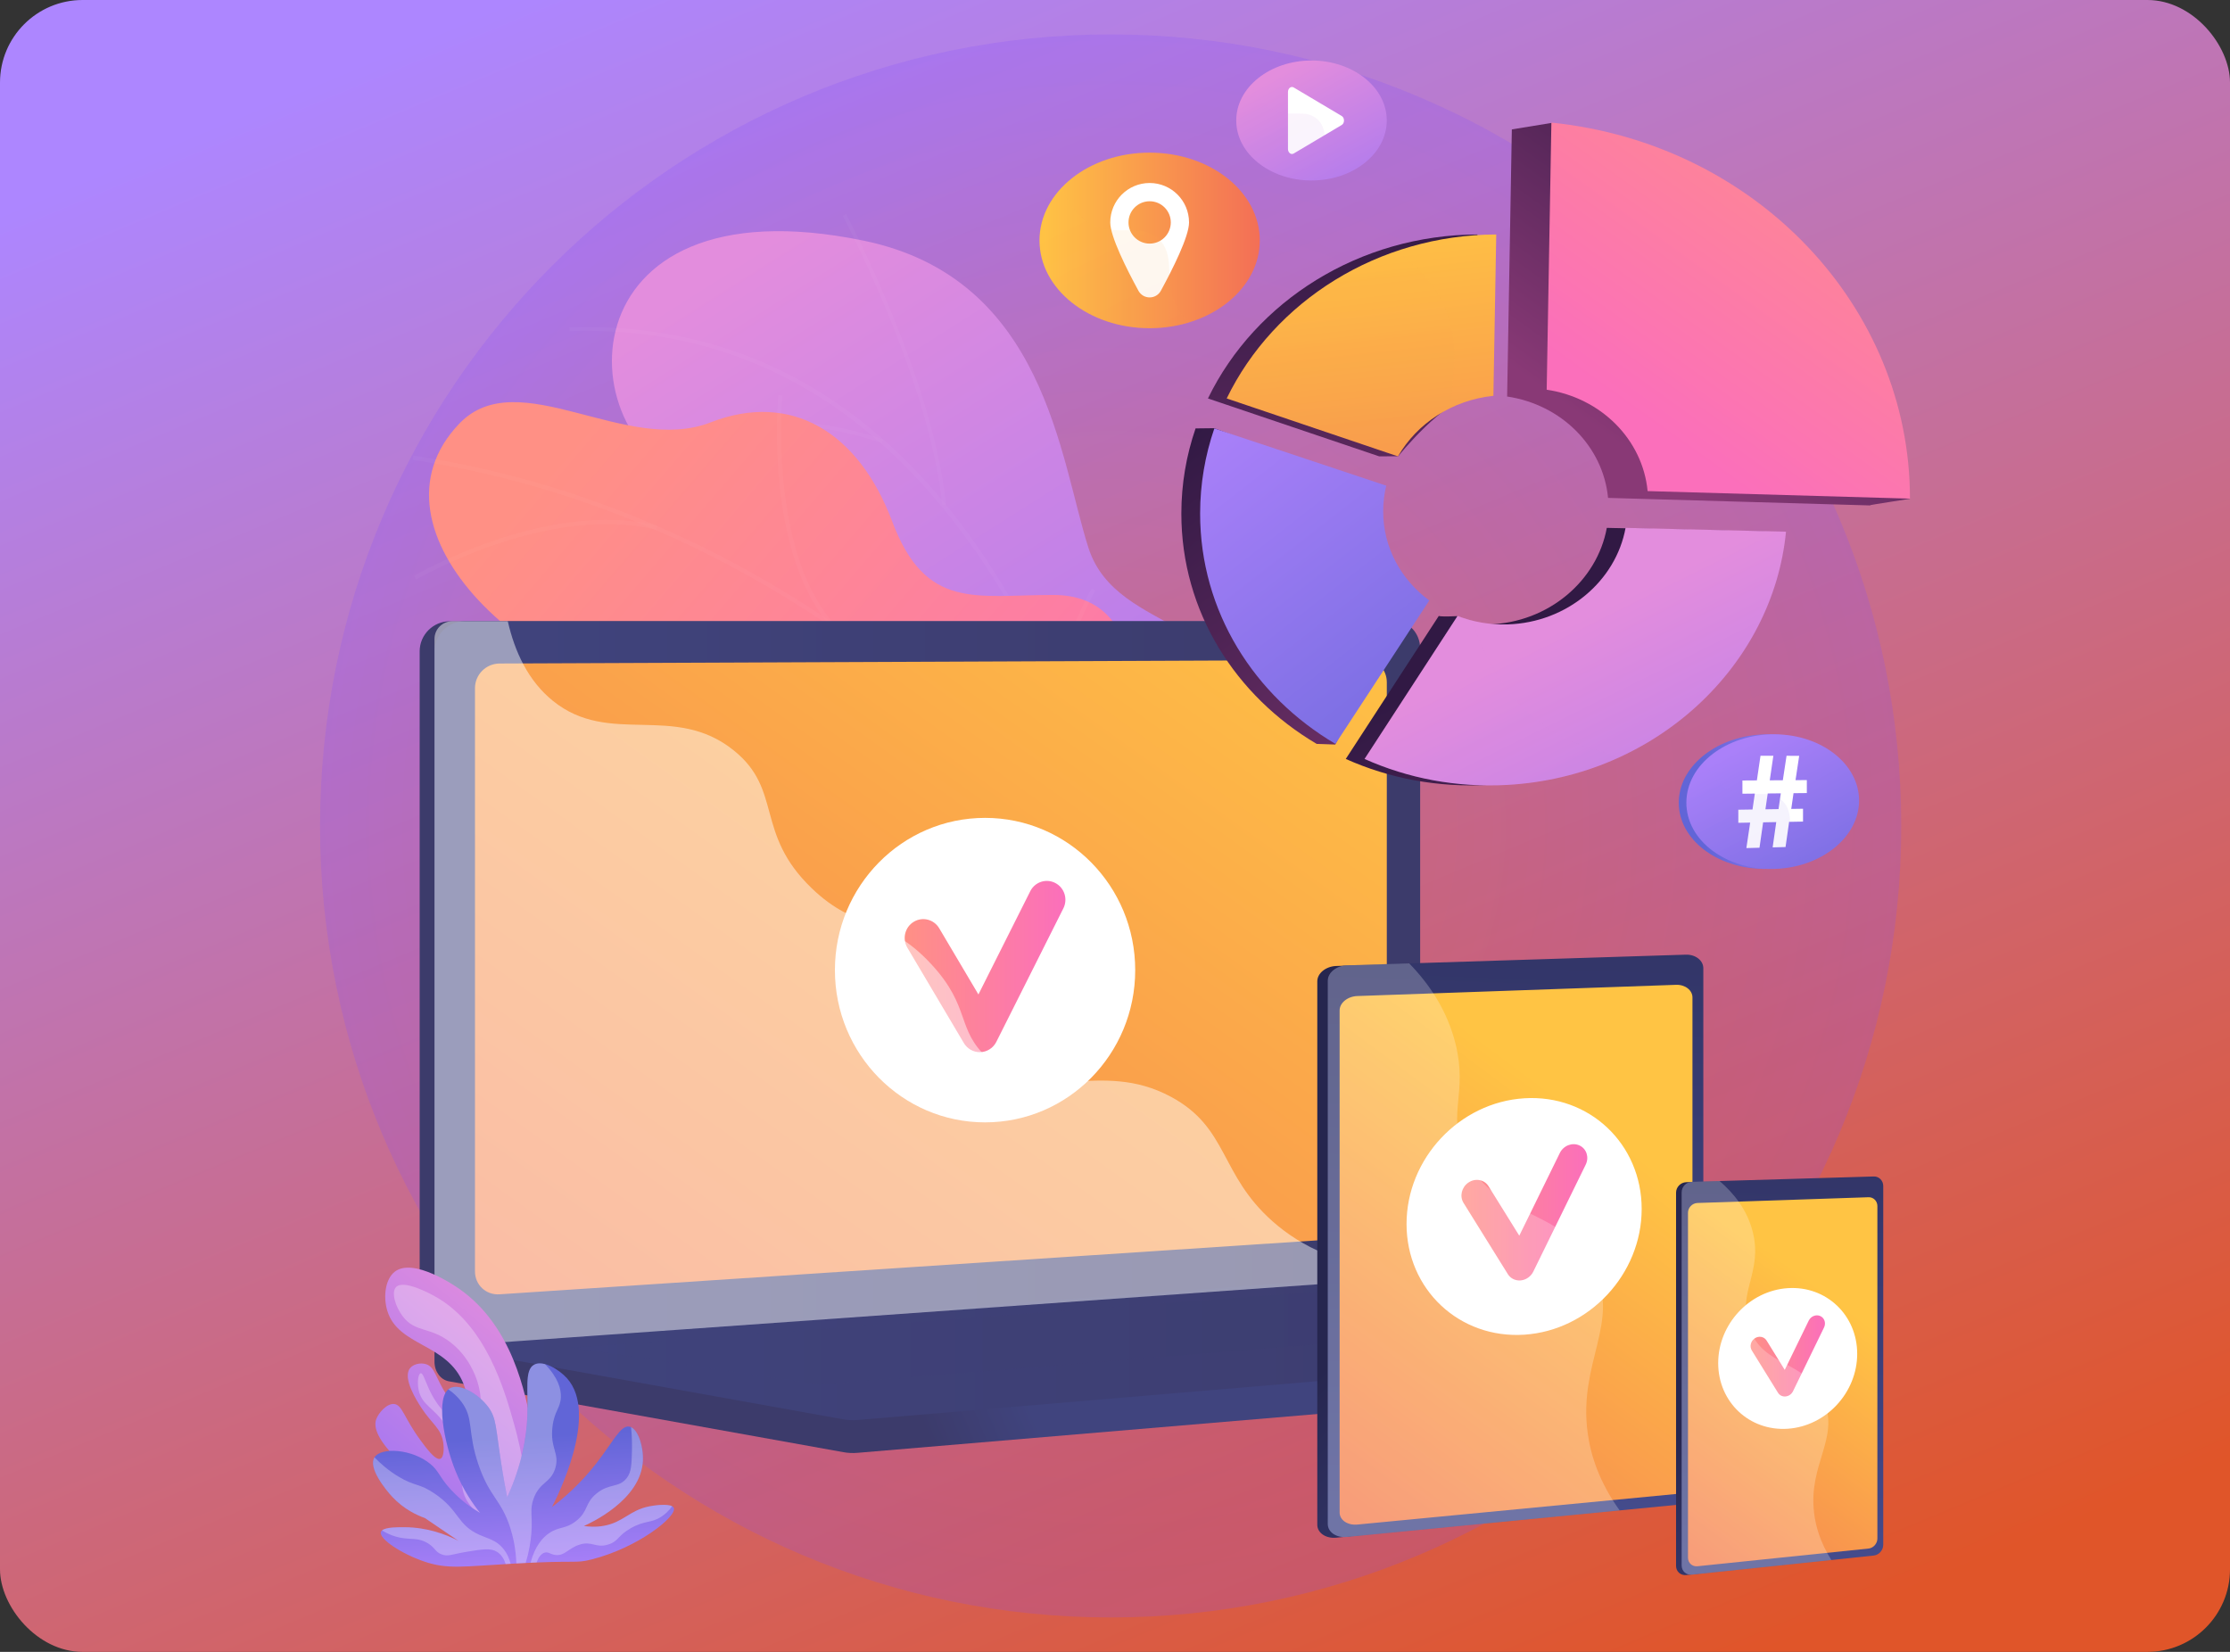 <svg width="648" height="480" viewBox="0 0 648 480" fill="none" xmlns="http://www.w3.org/2000/svg">
    <rect x="0" y="0" width="648" height="480" fill="#333333" stroke="none"/>
    <rect width="648" height="480" rx="24" fill="url(#paint0_linear)"/>
    <path opacity="0.2" d="M322.735 470C449.614 470 552.47 367.026 552.47 240C552.47 112.975 449.614 10 322.735 10C195.856 10 93 112.975 93 240C93 367.026 195.856 470 322.735 470Z" fill="url(#paint1_radial)"/>
    <path d="M365.403 352.293L314.773 363.926C314.773 363.926 299.282 340.112 307.482 318.911C324.215 275.655 285.204 264.002 269.596 256.673C246.054 245.622 232.63 227.44 253.624 208.822C277.379 187.755 244.397 153.786 203.809 141.425C164.091 129.329 162.652 51.664 251.017 69.945C303.788 80.861 307.927 133.268 316.302 159.235C324.678 185.202 364.542 178.352 358.49 213.814C353.321 244.107 336.079 269.29 357.121 284.466C378.163 299.641 384.776 320.556 365.403 352.293Z" fill="url(#paint2_linear)"/>
    <g opacity="0.3">
        <g opacity="0.3">
            <path opacity="0.3" d="M344.568 362.033L343.472 362.082C343.442 361.402 340.185 293.4 316.653 226.957C294.975 165.748 251.149 93.378 165.478 96.214L165.442 95.117C203.578 93.853 236.735 107.131 263.992 134.576C285.764 156.502 303.833 187.466 317.695 226.611C341.276 293.204 344.538 361.351 344.568 362.033Z" fill="white"/>
            <path opacity="0.3" d="M274.886 146.538L273.795 146.65C270.088 110.296 245.13 63.183 244.879 62.711L245.846 62.194C246.098 62.667 271.158 109.973 274.886 146.538Z" fill="white"/>
            <path opacity="0.3" d="M256.225 128.749C215.099 114.573 183.95 133.065 183.642 133.254L183.073 132.316C183.386 132.123 214.953 113.36 256.583 127.711L256.225 128.749Z" fill="white"/>
            <path opacity="0.3" d="M329.674 271.232C306.16 223.527 234.784 226.9 234.09 226.992L233.877 225.916C234.548 225.761 306.932 222.617 330.657 270.746L329.674 271.232Z" fill="white"/>
            <path opacity="0.3" d="M325.104 249.778L324.008 249.801C323.312 215.862 353.301 185.508 353.605 185.206L354.379 185.983C354.077 186.282 324.417 216.313 325.104 249.778Z" fill="white"/>
            <path opacity="0.3" d="M342.725 351.391C336.683 332.108 305.114 322.994 304.796 322.904L305.093 321.847C306.415 322.22 337.549 331.211 343.77 351.062L342.725 351.391Z" fill="white"/>
            <path opacity="0.3" d="M342.17 335.278L341.076 335.34C340.175 319.386 359.433 296.958 365.763 289.59C366.657 288.548 367.428 287.649 367.535 287.462L368.496 287.99C368.35 288.256 367.838 288.855 366.595 290.306C360.336 297.59 341.294 319.766 342.17 335.278Z" fill="white"/>
        </g>
    </g>
    <path d="M307.988 284.208C308.23 284.232 308.473 284.257 308.716 284.28C323.091 285.658 339.044 284.622 356.521 279.736C359.86 278.543 363.199 277.35 366.539 276.156C366.808 267.227 365.466 258.688 354.195 258.855C336.693 259.115 327.433 231.074 328.68 219.727C330.223 205.682 333.143 172.906 306.077 172.881C283.545 172.861 269.002 177.458 259.249 151.503C249.495 125.546 229.907 113.615 206.479 122.74C181.824 132.34 150.613 105.309 133.522 123.042C103.742 153.941 154.635 201.86 203.652 204.922C252.671 207.982 232.566 231.666 238.194 253.651C245.879 283.664 283.736 264.781 297.912 273.049C302.712 275.851 305.885 279.874 307.988 284.208Z" fill="url(#paint3_linear)"/>
    <g opacity="0.3">
        <g opacity="0.3">
            <path opacity="0.3" d="M334.924 283.859L336.013 283.253C291.709 203.53 208.975 145.725 120.099 132.395L119.915 133.628C208.417 146.903 290.805 204.467 334.924 283.859Z" fill="white"/>
            <path opacity="0.3" d="M307.051 242.465L308.239 242.085C297.349 207.928 318.07 171.973 318.28 171.613L317.205 170.982C316.991 171.347 295.99 207.771 307.051 242.465Z" fill="white"/>
            <path opacity="0.3" d="M326.374 269.415L327.239 268.517C301.1 243.289 236.88 259.056 236.235 259.218L236.538 260.429C237.177 260.268 300.733 244.667 326.374 269.415Z" fill="white"/>
            <path opacity="0.3" d="M241.292 181.953L242.231 181.132C223.278 159.42 227.344 115.389 227.388 114.947L226.148 114.826C226.103 115.273 221.988 159.839 241.292 181.953Z" fill="white"/>
            <path opacity="0.3" d="M190.629 153.946L190.928 152.733C159.067 144.854 120.698 167.09 120.314 167.317L120.944 168.393C121.325 168.169 159.266 146.188 190.629 153.946Z" fill="white"/>
        </g>
    </g>
    <path d="M531.651 388.771L126.256 385.235V395.694C126.256 398.532 128.025 400.946 130.419 401.376L245.051 421.971C246.412 422.216 247.792 422.28 249.164 422.165L527.243 398.684C529.726 398.473 531.649 396.053 531.649 393.136V388.771H531.651Z" fill="url(#paint4_linear)"/>
    <path d="M401.15 371.816L130.719 390.949C125.88 391.291 121.945 387.653 121.945 382.822V189.275C121.945 184.443 125.88 180.527 130.719 180.527H401.15C405.137 180.527 408.36 184.067 408.36 188.434V363.398C408.36 367.767 405.136 371.535 401.15 371.816Z" fill="url(#paint5_linear)"/>
    <path d="M405.462 371.816L135.032 390.949C130.192 391.291 126.257 387.653 126.257 382.822V189.275C126.257 184.443 130.192 180.527 135.032 180.527H405.462C409.45 180.527 412.673 184.067 412.673 188.434V363.398C412.671 367.767 409.448 371.535 405.462 371.816Z" fill="url(#paint6_linear)"/>
    <path d="M397.038 359.482L145.158 376.101C141.22 376.36 138.02 373.375 138.02 369.431V199.978C138.02 196.034 141.22 192.824 145.158 192.807L397.036 191.764C400.324 191.751 402.984 194.652 402.984 198.243V352.585C402.986 356.178 400.326 359.265 397.038 359.482Z" fill="url(#paint7_linear)"/>
    <path d="M398.713 370.949L126.257 391.089L245.053 412.431C246.414 412.676 247.794 412.74 249.165 412.625L531.651 388.771L403.047 371.085C401.609 370.888 400.159 370.842 398.713 370.949Z" fill="url(#paint8_linear)"/>
    <path d="M286.241 326.138C310.338 326.138 329.873 306.331 329.873 281.898C329.873 257.464 310.338 237.657 286.241 237.657C262.144 237.657 242.61 257.464 242.61 281.898C242.61 306.331 262.144 326.138 286.241 326.138Z" fill="white"/>
    <path d="M284.704 305.736C282.812 305.736 281.053 304.732 280.075 303.079L263.66 275.376C262.124 272.783 262.951 269.419 265.508 267.861C268.064 266.304 271.382 267.142 272.918 269.736L284.313 288.967L299.376 258.968C300.729 256.272 303.982 255.201 306.638 256.573C309.297 257.945 310.355 261.242 309.001 263.938L289.515 302.746C288.624 304.52 286.853 305.665 284.891 305.734C284.83 305.734 284.768 305.736 284.704 305.736Z" fill="url(#paint9_linear)"/>
    <path opacity="0.3" d="M166.013 391.595L392.842 374.578L463.042 384.154L238.168 402.345L166.013 391.595Z" fill="url(#paint10_linear)"/>
    <path opacity="0.48" d="M340.306 318.734C319.458 307.503 303.066 321.734 287.246 307.694C277.654 299.182 282.364 292.834 270.562 280.115C257.49 266.026 248.98 270.762 235.844 258.083C219.234 242.05 227.541 229.576 213.233 218.064C195.877 204.1 177.158 217.025 160.636 203.632C153.509 197.856 149.598 189.457 147.557 180.527H131.39C128.558 180.527 126.257 182.825 126.257 185.661V386.291C126.257 389.127 128.558 391.263 131.39 391.061L407.003 371.475C408.355 371.379 409.555 370.587 410.324 369.442C390.149 368.706 377.755 361.934 369.83 354.934C354.331 341.241 357.019 327.737 340.306 318.734Z" fill="white"/>
    <path d="M491.971 281.523V432.633C491.971 434.892 489.501 435.556 486.7 435.828L389.798 446.678L388.316 446.822C385.275 447.118 382.782 445.428 382.782 443.067V285.162C382.782 282.801 385.275 280.79 388.316 280.693L390.326 280.629L487.569 280.948C490.371 280.858 491.971 279.263 491.971 281.523Z" fill="url(#paint11_linear)"/>
    <path d="M494.959 281.351V432.42C494.959 434.679 492.673 436.75 489.872 437.021L391.36 446.601C388.321 446.896 385.83 445.208 385.83 442.847V284.986C385.83 282.626 388.321 280.615 391.36 280.519L489.872 277.405C492.673 277.316 494.959 279.092 494.959 281.351Z" fill="url(#paint12_linear)"/>
    <path d="M491.801 289.839V429.827C491.801 431.937 489.663 433.869 487.046 434.12L394.415 443.006C391.588 443.277 389.271 441.7 389.271 439.502V293.608C389.271 291.41 391.588 289.529 394.415 289.429L487.046 286.169C489.663 286.079 491.801 287.73 491.801 289.839Z" fill="url(#paint13_linear)"/>
    <path d="M477.043 351.308C477.043 370.219 461.821 386.569 442.986 387.831C424.087 389.096 408.719 374.698 408.719 355.67C408.719 336.641 424.087 320.283 442.986 319.135C461.821 317.991 477.043 332.397 477.043 351.308Z" fill="white"/>
    <path d="M441.783 372.069C440.302 372.166 438.923 371.476 438.157 370.244L425.279 349.541C424.072 347.601 424.722 344.944 426.731 343.605C428.738 342.268 431.342 342.757 432.546 344.696L441.476 359.068L453.26 335.039C454.317 332.882 456.859 331.893 458.935 332.83C461.009 333.764 461.836 336.27 460.779 338.424L445.551 369.5C444.854 370.923 443.467 371.902 441.931 372.056C441.882 372.063 441.833 372.066 441.783 372.069Z" fill="url(#paint14_linear)"/>
    <g opacity="0.48">
        <path opacity="0.48" d="M463.114 368.282C454.151 350.277 433.206 354.574 425.338 334.937C420.645 323.222 426.486 317.668 422.968 303.376C420.587 293.705 415.387 285.998 409.496 279.946L391.362 280.519C388.323 280.616 385.832 282.626 385.832 284.986V442.847C385.832 445.208 388.323 446.896 391.362 446.601L470.638 438.892C464.768 430.726 462.256 423.044 461.35 416.38C458.539 395.71 471.075 384.276 463.114 368.282Z" fill="white"/>
    </g>
    <path d="M545.627 344.714V448.999C545.627 450.558 544.296 450.99 542.786 451.148L490.784 457.595L489.993 457.678C488.369 457.849 487.036 456.661 487.036 455.04V346.559C487.036 344.937 488.369 343.571 489.993 343.521L491.068 343.49L543.257 344.292C544.765 344.247 545.627 343.155 545.627 344.714Z" fill="url(#paint15_linear)"/>
    <path d="M547.238 344.614V448.884C547.238 450.443 546.006 451.848 544.496 452.007L491.619 457.562C489.995 457.733 488.664 456.545 488.664 454.923V346.457C488.664 344.835 489.995 343.469 491.619 343.421L544.496 341.86C546.006 341.816 547.238 343.055 547.238 344.614Z" fill="url(#paint16_linear)"/>
    <path d="M545.536 350.454V447.062C545.536 448.518 544.384 449.829 542.973 449.975L493.254 455.122C491.742 455.278 490.503 454.171 490.503 452.66V352.404C490.503 350.893 491.742 349.615 493.254 349.564L542.973 347.891C544.383 347.845 545.536 348.997 545.536 350.454Z" fill="url(#paint17_linear)"/>
    <path d="M539.67 393.387C539.67 404.647 530.653 414.396 519.511 415.163C508.346 415.93 499.278 407.392 499.278 396.091C499.278 384.79 508.346 375.036 519.511 374.31C530.653 373.584 539.67 382.125 539.67 393.387Z" fill="white"/>
    <path d="M518.799 405.79C517.922 405.849 517.108 405.442 516.656 404.709L509.048 392.421C508.336 391.269 508.72 389.689 509.905 388.89C511.089 388.092 512.629 388.378 513.339 389.528L518.617 398.057L525.586 383.745C526.211 382.46 527.716 381.865 528.943 382.417C530.172 382.969 530.66 384.458 530.034 385.742L521.024 404.254C520.612 405.102 519.791 405.685 518.884 405.779C518.858 405.785 518.828 405.789 518.799 405.79Z" fill="url(#paint18_linear)"/>
    <g opacity="0.48">
        <path opacity="0.48" d="M530.049 407.064C525.223 394.92 512.218 397.788 508.167 385.514C504.86 375.496 512.217 369.625 509.337 358.024C507.72 351.515 503.744 346.681 499.68 343.183L491.621 343.421C489.996 343.469 488.666 344.836 488.666 346.457V454.922C488.666 456.543 489.996 457.731 491.621 457.56L532.159 453.302C528.905 448.168 527.599 443.476 527.136 439.579C525.456 425.4 534.47 418.191 530.049 407.064Z" fill="white"/>
    </g>
    <path d="M154.097 451.733C157.387 435.456 155.971 422.374 154.476 414.475C152.663 404.892 148.977 385.409 133.508 374.55C132.289 373.694 120.187 365.361 114.752 369.5C111.949 371.634 111.309 376.789 112.535 380.857C115.699 391.361 129.967 390.197 134.707 402.152C136.286 406.132 136.578 410.99 135.477 411.449C134.122 412.012 130.256 406.071 129.888 405.506C126.442 400.21 126.409 397.212 123.782 396.398C122.169 395.899 120.042 396.367 119.09 397.644C116.924 400.548 121.204 407.169 122.4 409.019C125.53 413.859 128.142 414.959 128.779 419.08C129.053 420.854 129.003 423.478 127.952 423.887C126.531 424.44 123.816 420.732 122.075 418.353C117.395 411.959 116.896 408.242 114.568 407.976C112.397 407.727 109.95 410.632 109.322 412.403C107.607 417.235 114.501 427.519 154.097 451.733Z" fill="url(#paint19_linear)"/>
    <path opacity="0.28" d="M153.601 448.942C154.093 433.816 151.646 421.825 149.431 413.957C146.584 403.842 141.228 384.82 126.2 376.587C125.132 376.002 117.276 371.698 115.081 374.003C113.617 375.539 114.915 379.758 117.066 382.551C120.739 387.317 124.967 385.426 130.965 390.105C136.346 394.302 138.236 399.955 138.709 401.435C140.463 406.924 139.552 411.629 139.305 413.363C138.366 419.944 140.291 430.731 153.601 448.942Z" fill="white"/>
    <path opacity="0.28" d="M148.241 445.165C139.815 437.609 137.867 431.419 137.718 427.075C137.601 423.691 138.515 419.674 135.931 415.943C134.277 413.556 133.031 413.941 130.173 411.371C124.203 406.004 123.461 398.767 122.23 399.047C121.546 399.203 121.19 401.575 121.635 403.817C122.552 408.444 126.166 408.928 129.776 414.552C132.242 418.393 133.097 422.129 133.548 424.094C134.648 428.889 133.901 430.571 134.541 433.238C135.37 436.693 138.373 441.153 148.241 445.165Z" fill="white"/>
    <path d="M149.034 454.363C134.428 455.201 130.086 456.078 123.202 453.729C116.733 451.523 110.099 447.177 110.681 445.183C111.1 443.752 115.159 443.772 117.585 443.783C124.093 443.813 129.46 445.809 133.226 447.739C129.979 445.533 126.73 443.325 123.482 441.118C121.215 440.305 117.376 438.582 113.976 434.94C111.848 432.659 106.956 426.482 108.796 423.515C110.716 420.415 119.838 421.041 125.097 425.437C127.621 427.547 127.624 429.162 131.006 432.845C134.08 436.191 137.253 438.317 139.482 439.599C137.393 436.985 134.552 432.901 132.344 427.397C128.988 419.035 126.454 405.805 130.722 403.4C133.555 401.805 139.168 405.092 141.976 408.987C144.252 412.147 144.029 414.795 145.596 424.944C146.277 429.357 146.945 432.911 147.378 435.115C151.722 425.575 152.982 417.55 153.236 411.65C153.563 404.07 152.311 398.131 155.205 396.551C157.787 395.143 162.395 397.89 164.733 400.468C174.195 410.901 161.71 435.388 160.391 437.916C163.863 435.285 168.647 431.166 173.281 425.214C178.236 418.849 180.329 414.111 182.848 414.535C185.353 414.958 187.004 420.297 186.815 424.43C186.292 435.95 171.262 442.717 169.659 443.413C170.923 443.617 173.067 443.831 175.594 443.348C181.198 442.277 182.946 438.876 188.63 437.723C190.805 437.281 195.25 436.824 195.798 438.171C196.781 440.591 185.553 449.676 171.929 453.139C166.937 454.407 168.131 453.267 149.034 454.363Z" fill="url(#paint20_linear)"/>
    <path opacity="0.28" d="M139.393 446.029C132.742 443.069 133.647 439.044 126.372 434.061C121.713 430.869 120.63 432.032 115.639 428.981C112.893 427.304 110.648 425.378 108.825 423.476C108.817 423.489 108.806 423.502 108.797 423.515C106.96 426.482 111.85 432.659 113.978 434.94C117.378 438.582 121.216 440.305 123.484 441.118C126.732 443.325 129.981 445.533 133.228 447.739C129.462 445.81 124.094 443.814 117.586 443.783C115.473 443.773 112.115 443.759 111.013 444.702C112.967 445.914 114.726 446.499 116.157 446.791C119.419 447.458 121.467 446.712 124.29 448.416C126.554 449.783 126.366 450.943 128.359 451.684C130.235 452.38 131.195 451.646 135.824 450.884C140.329 450.143 142.618 449.796 144.438 450.941C145.813 451.807 146.543 453.233 146.947 454.488C147.413 454.46 147.89 454.431 148.381 454.403C148.018 452.962 147.353 451.309 146.087 449.834C144.078 447.494 141.881 447.136 139.393 446.029Z" fill="white"/>
    <path opacity="0.28" d="M158.343 451.145C159.393 450.893 159.895 451.646 161.356 451.835C164.068 452.188 165.084 449.947 168.272 448.883C172.045 447.623 173.002 449.967 176.759 448.8C179.735 447.877 179.351 446.343 183.238 444.1C187.373 441.715 189.126 442.694 192.165 440.724C193.141 440.092 194.257 439.149 195.317 437.683C193.981 436.959 190.484 437.345 188.633 437.721C182.949 438.876 181.202 442.277 175.598 443.346C173.071 443.829 170.927 443.616 169.662 443.412C171.266 442.714 186.295 435.948 186.819 424.429C186.993 420.596 185.585 415.726 183.379 414.705C183.642 417.366 183.678 419.641 183.637 421.43C183.543 425.593 183.469 427.711 182.153 429.448C179.871 432.461 177.089 430.89 173.295 434.021C169.843 436.873 171.046 439.085 167.444 441.94C164.334 444.404 162.493 443.507 159.567 445.505C157.732 446.758 155.502 449.132 154.165 454.1C154.775 454.072 155.358 454.048 155.914 454.025C156.444 452.614 157.211 451.416 158.343 451.145Z" fill="white"/>
    <path opacity="0.28" d="M155.063 435.444C156.882 430.481 160.043 430.992 161.361 426.62C162.672 422.275 159.805 420.924 160.535 414.634C161.083 409.921 162.861 409.226 162.979 406.004C163.066 403.628 162.229 400.394 158.363 396.382C157.189 396.073 156.083 396.073 155.209 396.549C152.312 398.13 153.566 404.069 153.24 411.649C152.985 417.548 151.725 425.574 147.381 435.114C146.948 432.909 146.28 429.356 145.599 424.943C144.032 414.793 144.255 412.143 141.979 408.986C139.172 405.091 133.558 401.803 130.726 403.398C130.563 403.489 130.412 403.599 130.271 403.719C131.684 404.683 132.987 405.868 134.081 407.328C137.816 412.309 135.691 415.879 139.076 425.707C142.332 435.158 145.635 435.741 148.256 443.908C149.093 446.517 149.882 449.969 150.045 454.306C151.001 454.253 151.902 454.205 152.755 454.164C153.737 450.948 154.198 448.069 154.396 445.626C154.828 440.251 153.834 438.797 155.063 435.444Z" fill="white"/>
    <path d="M400.772 132.61L406.302 132.58C406.302 132.58 419.548 115.938 428.5 115.02L429.328 68.134C395.045 68.247 364.788 87.429 351.009 115.78L400.772 132.61Z" fill="url(#paint21_linear)"/>
    <path d="M466.91 153.387C464.099 168.792 449.967 180.903 432.655 181.439C428.393 181.57 423.423 179.033 423.423 179.033C423.423 179.033 418.864 179.283 418.085 178.981L391.061 220.532C403.623 226.164 417.812 228.922 432.655 228.074C475.82 225.612 509.757 193.343 513.526 154.497L466.91 153.387Z" fill="url(#paint22_linear)"/>
    <path d="M382.602 216.16L388.009 216.346L409.875 174.488C401.718 168.49 396.475 159.157 396.475 148.57C396.475 146.012 396.783 143.518 397.366 141.118L352.83 124.427L347.413 124.489C344.73 132.299 343.281 140.61 343.281 149.219C343.278 177.724 359.03 202.267 382.602 216.16Z" fill="url(#paint23_linear)"/>
    <path d="M437.948 115.222C453.715 117.551 465.837 129.684 467.277 144.678L543.507 146.871C543.507 146.855 543.507 146.84 543.507 146.824C543.507 146.824 543.507 146.799 543.507 146.776C543.507 146.718 554.998 144.941 554.998 144.934C554.995 144.415 450.865 35.716 450.865 35.716L439.314 37.6C439.314 37.6 438.403 89.348 437.948 115.222Z" fill="url(#paint24_linear)"/>
    <path d="M406.227 132.61C411.747 123.019 422.02 116.245 433.954 115.018L434.783 68.133C400.5 68.246 370.242 87.428 356.463 115.779L406.227 132.61Z" fill="url(#paint25_linear)"/>
    <path d="M472.364 153.387C469.554 168.792 455.422 180.903 438.109 181.439C432.947 181.598 428.014 180.713 423.539 178.981L396.516 220.532C409.077 226.164 423.267 228.922 438.109 228.075C481.275 225.612 515.212 193.343 518.981 154.498L472.364 153.387Z" fill="url(#paint26_linear)"/>
    <path d="M388.057 216.16L415.329 174.488C407.172 168.49 401.929 159.157 401.929 148.57C401.929 146.012 402.238 143.518 402.82 141.118L352.868 124.489C350.185 132.299 348.736 140.61 348.736 149.219C348.733 177.724 364.484 202.267 388.057 216.16Z" fill="url(#paint27_linear)"/>
    <path d="M449.442 113.245C465.208 115.575 477.33 127.708 478.771 142.702L555 144.895C555 144.864 555 144.831 555 144.8C555 89.266 510.443 41.742 450.807 35.624L449.442 113.245Z" fill="url(#paint28_linear)"/>
    <g opacity="0.3">
        <path opacity="0.3" d="M427.686 180.305C426.266 179.944 424.881 179.502 423.538 178.981L396.514 220.532C409.076 226.164 423.265 228.922 438.108 228.074C450.1 227.391 461.378 224.403 471.498 219.615C461.283 218.079 452.164 214.232 444.882 207.821C436.588 200.517 431.207 190.359 427.686 180.305Z" fill="url(#paint29_linear)"/>
    </g>
    <g opacity="0.3">
        <path opacity="0.3" d="M418.615 86.741C415.405 80.865 410.817 76.409 405.667 73.007C384.002 80.431 366.155 95.836 356.461 115.779L406.225 132.608C409.68 126.607 414.995 121.708 421.412 118.581C422.712 106.109 424.182 96.938 418.615 86.741Z" fill="url(#paint30_linear)"/>
    </g>
    <path d="M334.067 95.37C351.742 95.37 366.071 83.95 366.071 69.862C366.071 55.775 351.742 44.355 334.067 44.355C316.392 44.355 302.063 55.775 302.063 69.862C302.063 83.95 316.392 95.37 334.067 95.37Z" fill="url(#paint31_linear)"/>
    <path d="M334.067 53.174C327.745 53.174 322.62 58.305 322.62 64.635C322.62 68.737 327.426 78.279 330.812 84.487C332.218 87.068 335.917 87.068 337.325 84.487C340.708 78.279 345.516 68.737 345.516 64.635C345.515 58.305 340.39 53.174 334.067 53.174ZM334.067 70.787C330.672 70.787 327.922 68.032 327.922 64.633C327.922 61.234 330.674 58.481 334.067 58.481C337.462 58.481 340.213 61.236 340.213 64.633C340.214 68.034 337.462 70.787 334.067 70.787Z" fill="white"/>
    <g opacity="0.3">
        <path opacity="0.3" d="M341.839 88.872C337.978 81.34 341.882 74.298 336.662 69.43C331.358 64.485 324.468 69.082 317.05 65.055C314.184 63.498 310.995 60.52 308.626 54.388C304.51 58.68 302.065 64.043 302.065 69.862C302.065 83.95 316.394 95.37 334.069 95.37C338.119 95.37 341.991 94.77 345.557 93.676C343.798 92.072 342.635 90.424 341.839 88.872Z" fill="url(#paint32_linear)"/>
    </g>
    <path d="M381.102 52.44C393.18 52.44 402.971 44.637 402.971 35.011C402.971 25.385 393.18 17.582 381.102 17.582C369.024 17.582 359.233 25.385 359.233 35.011C359.233 44.637 369.024 52.44 381.102 52.44Z" fill="url(#paint33_linear)"/>
    <path d="M374.264 43.301V26.723C374.264 25.658 375.155 24.958 375.928 25.417L389.88 33.706C390.762 34.23 390.762 35.794 389.88 36.319L375.928 44.608C375.157 45.065 374.264 44.365 374.264 43.301Z" fill="white"/>
    <g opacity="0.3">
        <path opacity="0.3" d="M386.412 48.001C383.774 42.854 386.442 38.042 382.874 34.715C379.251 31.336 374.542 34.477 369.474 31.725C367.515 30.662 365.336 28.627 363.718 24.436C360.905 27.368 359.235 31.034 359.235 35.009C359.235 44.635 369.026 52.438 381.104 52.438C383.87 52.438 386.517 52.029 388.954 51.282C387.751 50.188 386.955 49.062 386.412 48.001Z" fill="url(#paint34_linear)"/>
    </g>
    <path d="M515.277 252.418C515.351 252.413 515.425 252.407 515.499 252.402C515.633 252.392 515.768 252.381 515.901 252.369C515.974 252.362 516.048 252.354 516.122 252.348C516.255 252.335 516.39 252.321 516.523 252.308C516.593 252.3 516.664 252.292 516.734 252.285C516.872 252.27 517.008 252.254 517.146 252.236C517.21 252.228 517.274 252.22 517.338 252.211C517.483 252.192 517.627 252.172 517.77 252.152C517.824 252.144 517.88 252.136 517.934 252.128C518.09 252.105 518.246 252.08 518.4 252.054C518.441 252.047 518.482 252.04 518.523 252.034C518.697 252.004 518.871 251.973 519.043 251.942C519.064 251.939 519.086 251.934 519.107 251.93C520.487 251.671 521.823 251.327 523.104 250.905C523.103 250.904 523.103 250.904 523.101 250.902C532.417 247.835 538.909 240.711 538.909 232.619C538.909 222.091 527.926 213.476 514.025 213.373C500.512 213.272 489.143 221.211 487.927 231.437C487.921 231.493 487.914 231.549 487.907 231.605C487.898 231.689 487.891 231.773 487.883 231.858C487.876 231.937 487.87 232.017 487.863 232.096C487.858 232.168 487.853 232.239 487.848 232.311C487.842 232.41 487.837 232.51 487.834 232.609C487.832 232.665 487.829 232.722 487.827 232.778C487.822 232.936 487.819 233.095 487.819 233.254C487.819 238.625 490.612 243.412 495.118 246.87C495.408 247.094 495.707 247.311 496.011 247.523C496.316 247.735 496.626 247.94 496.944 248.14C497.103 248.241 497.264 248.339 497.427 248.436C497.752 248.63 498.081 248.819 498.419 249C498.756 249.182 499.1 249.356 499.448 249.525C499.744 249.668 500.044 249.806 500.348 249.939C502.049 250.688 503.874 251.29 505.796 251.72C506.165 251.802 506.537 251.879 506.911 251.95C509.179 252.372 511.567 252.561 514.027 252.482C514.237 252.476 514.445 252.466 514.654 252.456C514.719 252.453 514.783 252.448 514.849 252.445C514.99 252.436 515.133 252.428 515.277 252.418Z" fill="url(#paint35_linear)"/>
    <path d="M540.216 232.617C540.216 243.145 529.429 252.034 515.776 252.483C501.726 252.944 490.034 244.341 490.034 233.253C490.034 222.165 501.726 213.264 515.776 213.371C529.427 213.475 540.216 222.09 540.216 232.617Z" fill="url(#paint36_linear)"/>
    <path d="M507.464 246.437L508.569 239.028L505.123 239.093V235.287L509.247 235.224L509.924 230.603L506.317 230.639V226.797L510.517 226.77L511.572 219.612L515.308 219.616L514.261 226.747L518.06 226.723L519.14 219.619L522.817 219.622L521.746 226.698L525.036 226.677V230.447L521.168 230.486L520.507 235.054L523.928 235.003V238.735L519.887 238.811L518.849 246.133L515.1 246.232L516.145 238.881L512.332 238.954L511.278 246.333L507.464 246.437ZM516.808 235.111L517.474 230.526L513.672 230.565L513.001 235.169L516.808 235.111Z" fill="white"/>
    <g opacity="0.3">
        <path opacity="0.3" d="M521.824 247.332C518.828 241.659 521.857 236.228 517.801 232.569C513.646 228.82 508.191 232.42 502.254 229.361C499.939 228.168 497.353 225.862 495.42 221.071C492.046 224.444 490.032 228.673 490.032 233.253C490.032 244.34 501.724 252.944 515.774 252.482C518.936 252.379 521.943 251.822 524.693 250.902C523.339 249.726 522.44 248.499 521.824 247.332Z" fill="url(#paint37_linear)"/>
    </g>
    <defs>
        <linearGradient id="paint0_linear" x1="148.5" y1="-8.93751e-07" x2="372.834" y2="538.402" gradientUnits="userSpaceOnUse">
            <stop stop-color="#AD86FF"/>
            <stop offset="1" stop-color="#E05529"/>
        </linearGradient>
        <radialGradient id="paint1_radial" cx="0" cy="0" r="1" gradientUnits="userSpaceOnUse" gradientTransform="translate(322.735 240) rotate(90) scale(230 229.735)">
            <stop stop-color="#DE5125"/>
            <stop offset="1" stop-color="#844AFF"/>
        </radialGradient>
        <linearGradient id="paint2_linear" x1="208.173" y1="77.863" x2="374.987" y2="341.326" gradientUnits="userSpaceOnUse">
            <stop offset="0.004" stop-color="#E38DDD"/>
            <stop offset="1" stop-color="#9571F6"/>
        </linearGradient>
        <linearGradient id="paint3_linear" x1="169.453" y1="124.237" x2="359.566" y2="287.991" gradientUnits="userSpaceOnUse">
            <stop stop-color="#FF9085"/>
            <stop offset="1" stop-color="#FB6FBB"/>
        </linearGradient>
        <linearGradient id="paint4_linear" x1="297.494" y1="404.373" x2="269.006" y2="416.324" gradientUnits="userSpaceOnUse">
            <stop stop-color="#40447E"/>
            <stop offset="0.996" stop-color="#3C3B6B"/>
        </linearGradient>
        <linearGradient id="paint5_linear" x1="259.467" y1="278.715" x2="228.55" y2="291.685" gradientUnits="userSpaceOnUse">
            <stop stop-color="#40447E"/>
            <stop offset="0.996" stop-color="#3C3B6B"/>
        </linearGradient>
        <linearGradient id="paint6_linear" x1="126.257" y1="285.75" x2="412.672" y2="285.75" gradientUnits="userSpaceOnUse">
            <stop stop-color="#40447E"/>
            <stop offset="0.996" stop-color="#3C3B6B"/>
        </linearGradient>
        <linearGradient id="paint7_linear" x1="365.801" y1="142.971" x2="132.677" y2="468.372" gradientUnits="userSpaceOnUse">
            <stop stop-color="#FFC444"/>
            <stop offset="0.996" stop-color="#F36F56"/>
        </linearGradient>
        <linearGradient id="paint8_linear" x1="126.257" y1="391.787" x2="531.651" y2="391.787" gradientUnits="userSpaceOnUse">
            <stop stop-color="#40447E"/>
            <stop offset="0.996" stop-color="#3C3B6B"/>
        </linearGradient>
        <linearGradient id="paint9_linear" x1="262.888" y1="280.855" x2="309.593" y2="280.855" gradientUnits="userSpaceOnUse">
            <stop stop-color="#FF9085"/>
            <stop offset="1" stop-color="#FB6FBB"/>
        </linearGradient>
        <linearGradient id="paint10_linear" x1="166.012" y1="388.462" x2="463.042" y2="388.462" gradientUnits="userSpaceOnUse">
            <stop stop-color="#40447E"/>
            <stop offset="0.996" stop-color="#3C3B6B"/>
        </linearGradient>
        <linearGradient id="paint11_linear" x1="502.335" y1="418.128" x2="423.681" y2="351.11" gradientUnits="userSpaceOnUse">
            <stop stop-color="#444B8C"/>
            <stop offset="0.996" stop-color="#26264F"/>
        </linearGradient>
        <linearGradient id="paint12_linear" x1="437.419" y1="438.809" x2="447.824" y2="159.402" gradientUnits="userSpaceOnUse">
            <stop stop-color="#444B8C"/>
            <stop offset="0.996" stop-color="#26264F"/>
        </linearGradient>
        <linearGradient id="paint13_linear" x1="465.598" y1="327.999" x2="365.61" y2="462.284" gradientUnits="userSpaceOnUse">
            <stop stop-color="#FFC444"/>
            <stop offset="0.996" stop-color="#F36F56"/>
        </linearGradient>
        <linearGradient id="paint14_linear" x1="424.672" y1="352.278" x2="461.239" y2="352.278" gradientUnits="userSpaceOnUse">
            <stop stop-color="#FF9085"/>
            <stop offset="1" stop-color="#FB6FBB"/>
        </linearGradient>
        <linearGradient id="paint15_linear" x1="556.719" y1="434.695" x2="507.732" y2="392.955" gradientUnits="userSpaceOnUse">
            <stop stop-color="#444B8C"/>
            <stop offset="0.996" stop-color="#26264F"/>
        </linearGradient>
        <linearGradient id="paint16_linear" x1="515.934" y1="451.982" x2="523.016" y2="261.818" gradientUnits="userSpaceOnUse">
            <stop stop-color="#444B8C"/>
            <stop offset="0.996" stop-color="#26264F"/>
        </linearGradient>
        <linearGradient id="paint17_linear" x1="533.99" y1="378.25" x2="470.395" y2="463.659" gradientUnits="userSpaceOnUse">
            <stop stop-color="#FFC444"/>
            <stop offset="0.996" stop-color="#F36F56"/>
        </linearGradient>
        <linearGradient id="paint18_linear" x1="508.691" y1="394.005" x2="530.31" y2="394.005" gradientUnits="userSpaceOnUse">
            <stop stop-color="#FF9085"/>
            <stop offset="1" stop-color="#FB6FBB"/>
        </linearGradient>
        <linearGradient id="paint19_linear" x1="158.294" y1="382.102" x2="103.618" y2="447.041" gradientUnits="userSpaceOnUse">
            <stop offset="0.004" stop-color="#E38DDD"/>
            <stop offset="1" stop-color="#9571F6"/>
        </linearGradient>
        <linearGradient id="paint20_linear" x1="153.55" y1="456.888" x2="151.298" y2="417.356" gradientUnits="userSpaceOnUse">
            <stop stop-color="#AA80F9"/>
            <stop offset="0.996" stop-color="#6165D7"/>
        </linearGradient>
        <linearGradient id="paint21_linear" x1="386.729" y1="60.822" x2="403.639" y2="213.518" gradientUnits="userSpaceOnUse">
            <stop stop-color="#311944"/>
            <stop offset="1" stop-color="#893976"/>
        </linearGradient>
        <linearGradient id="paint22_linear" x1="449.256" y1="181.373" x2="515.218" y2="314.45" gradientUnits="userSpaceOnUse">
            <stop stop-color="#311944"/>
            <stop offset="1" stop-color="#893976"/>
        </linearGradient>
        <linearGradient id="paint23_linear" x1="344.858" y1="125.346" x2="441.713" y2="249.73" gradientUnits="userSpaceOnUse">
            <stop stop-color="#311944"/>
            <stop offset="1" stop-color="#893976"/>
        </linearGradient>
        <linearGradient id="paint24_linear" x1="534.458" y1="39.19" x2="470.141" y2="128.776" gradientUnits="userSpaceOnUse">
            <stop stop-color="#311944"/>
            <stop offset="1" stop-color="#893976"/>
        </linearGradient>
        <linearGradient id="paint25_linear" x1="392.195" y1="60.928" x2="408.948" y2="212.2" gradientUnits="userSpaceOnUse">
            <stop stop-color="#FFC444"/>
            <stop offset="0.996" stop-color="#F36F56"/>
        </linearGradient>
        <linearGradient id="paint26_linear" x1="454.711" y1="181.373" x2="520.673" y2="314.45" gradientUnits="userSpaceOnUse">
            <stop offset="0.004" stop-color="#E38DDD"/>
            <stop offset="1" stop-color="#9571F6"/>
        </linearGradient>
        <linearGradient id="paint27_linear" x1="350.332" y1="125.371" x2="443.739" y2="245.327" gradientUnits="userSpaceOnUse">
            <stop stop-color="#AA80F9"/>
            <stop offset="0.996" stop-color="#6165D7"/>
        </linearGradient>
        <linearGradient id="paint28_linear" x1="549.891" y1="24.658" x2="479.138" y2="123.21" gradientUnits="userSpaceOnUse">
            <stop stop-color="#FF9085"/>
            <stop offset="1" stop-color="#FB6FBB"/>
        </linearGradient>
        <linearGradient id="paint29_linear" x1="423.076" y1="197.969" x2="487.823" y2="328.595" gradientUnits="userSpaceOnUse">
            <stop offset="0.004" stop-color="#E38DDD"/>
            <stop offset="1" stop-color="#9571F6"/>
        </linearGradient>
        <linearGradient id="paint30_linear" x1="384.41" y1="61.921" x2="401.133" y2="212.922" gradientUnits="userSpaceOnUse">
            <stop stop-color="#FFC444"/>
            <stop offset="0.996" stop-color="#F36F56"/>
        </linearGradient>
        <linearGradient id="paint31_linear" x1="302.063" y1="69.862" x2="366.072" y2="69.862" gradientUnits="userSpaceOnUse">
            <stop stop-color="#FFC444"/>
            <stop offset="0.996" stop-color="#F36F56"/>
        </linearGradient>
        <linearGradient id="paint32_linear" x1="310.356" y1="53.364" x2="351.982" y2="136.801" gradientUnits="userSpaceOnUse">
            <stop stop-color="#FFC444"/>
            <stop offset="0.996" stop-color="#F36F56"/>
        </linearGradient>
        <linearGradient id="paint33_linear" x1="373.271" y1="20.471" x2="402.276" y2="74.203" gradientUnits="userSpaceOnUse">
            <stop offset="0.004" stop-color="#E38DDD"/>
            <stop offset="1" stop-color="#9571F6"/>
        </linearGradient>
        <linearGradient id="paint34_linear" x1="364.899" y1="23.738" x2="393.343" y2="80.752" gradientUnits="userSpaceOnUse">
            <stop offset="0.004" stop-color="#E38DDD"/>
            <stop offset="1" stop-color="#9571F6"/>
        </linearGradient>
        <linearGradient id="paint35_linear" x1="532.386" y1="231.914" x2="494.586" y2="233.936" gradientUnits="userSpaceOnUse">
            <stop stop-color="#AA80F9"/>
            <stop offset="0.996" stop-color="#6165D7"/>
        </linearGradient>
        <linearGradient id="paint36_linear" x1="506.327" y1="216.621" x2="538.864" y2="276.898" gradientUnits="userSpaceOnUse">
            <stop stop-color="#AA80F9"/>
            <stop offset="0.996" stop-color="#6165D7"/>
        </linearGradient>
        <linearGradient id="paint37_linear" x1="496.931" y1="220.194" x2="528.98" y2="284.435" gradientUnits="userSpaceOnUse">
            <stop stop-color="#AA80F9"/>
            <stop offset="0.996" stop-color="#6165D7"/>
        </linearGradient>
    </defs>
</svg>
